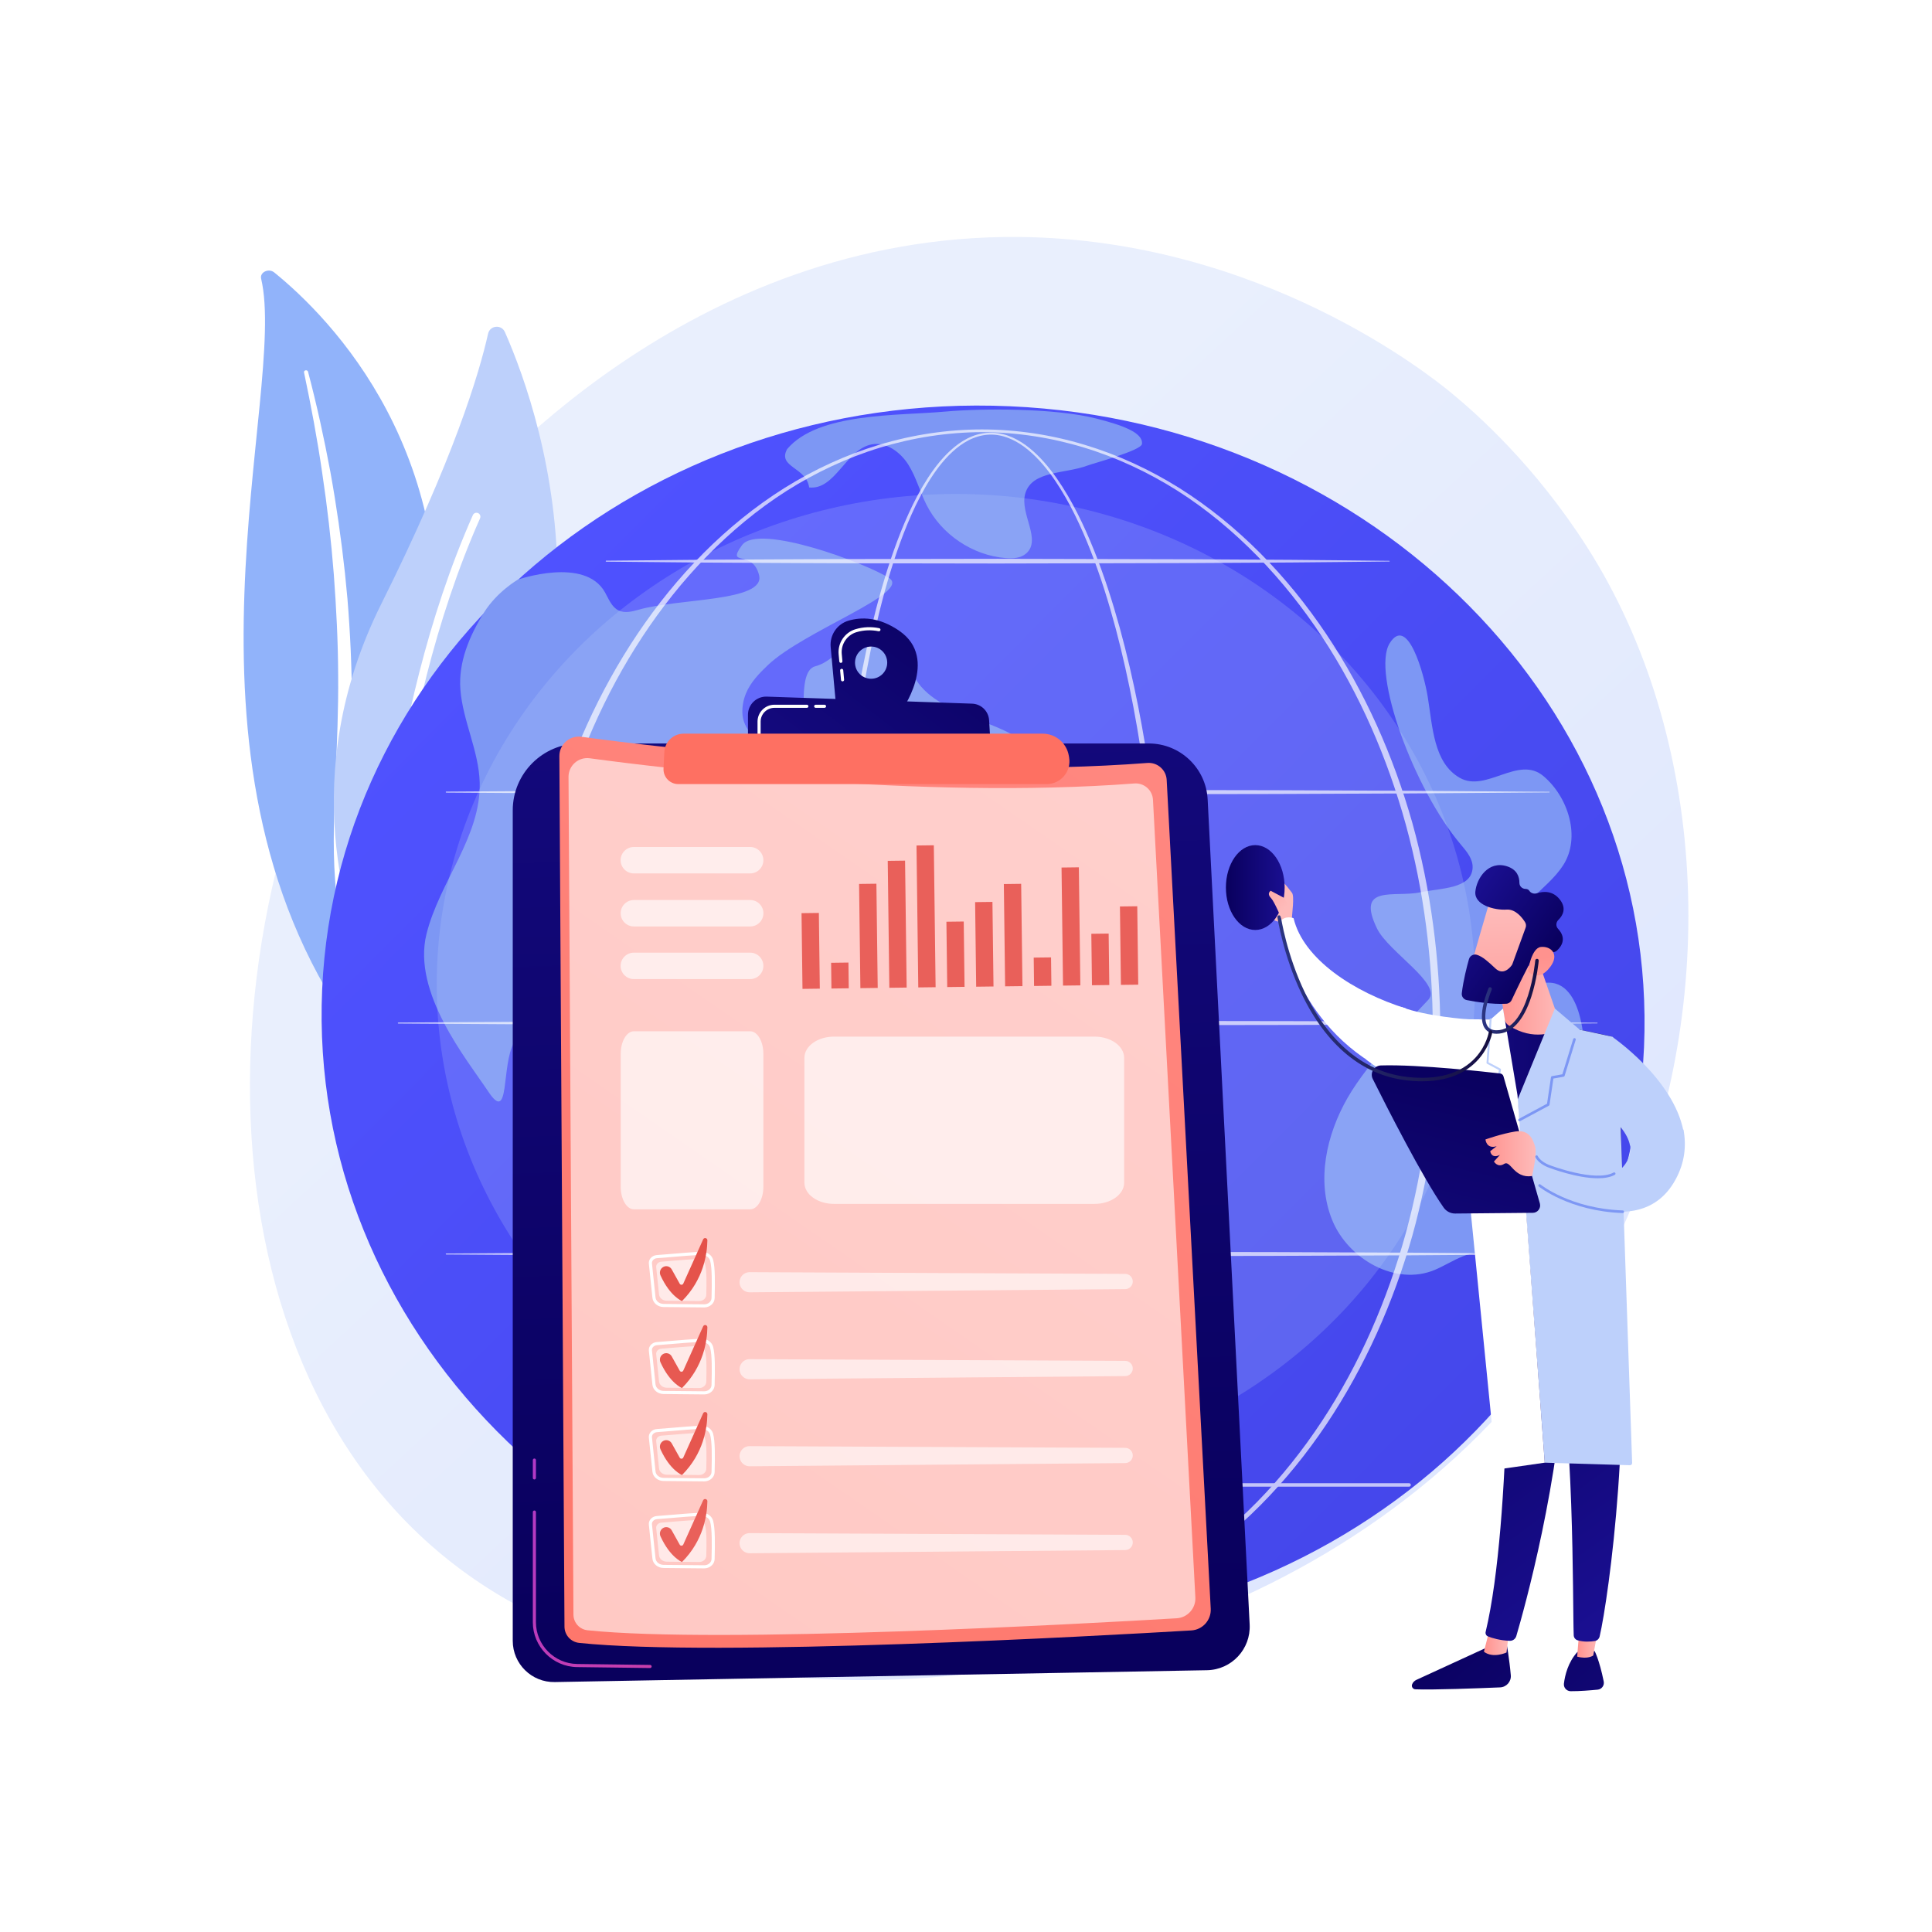 <?xml version="1.0" encoding="utf-8"?>
<!-- Generator: Adobe Illustrator 27.5.0, SVG Export Plug-In . SVG Version: 6.00 Build 0)  -->
<svg version="1.1" xmlns="http://www.w3.org/2000/svg" xmlns:xlink="http://www.w3.org/1999/xlink" x="0px" y="0px"
	 viewBox="0 0 3710 3710" style="enable-background:new 0 0 3710 3710;" xml:space="preserve">
<g id="Background">
	<g>
		<g>
			<rect style="fill:#FFFFFF;" width="3710" height="3710"/>
		</g>
	</g>
</g>
<g id="Illustration">
	<g>
		<linearGradient id="SVGID_1_" gradientUnits="userSpaceOnUse" x1="3410.184" y1="3586.566" x2="1373.712" y2="1388.469">
			<stop  offset="0" style="stop-color:#DAE3FE"/>
			<stop  offset="1" style="stop-color:#E9EFFD"/>
		</linearGradient>
		<path style="fill:url(#SVGID_1_);" d="M3126.388,2333.953c-279.826,654.06-1018.477,934.995-1597.221,887.095
			c-158.021-13.078-475.962-39.393-724.213-274.156c-476.749-450.847-403.325-1393.243,53.06-1948.073
			c58.773-71.451,465.591-550.163,1099.542-543.755c464.144,4.692,789.922,266.88,829.535,299.544
			c50.042,41.263,160.415,139.317,259.888,294.874C3280.706,1414.985,3301.251,1925.23,3126.388,2333.953z"/>
		<g>
			<path style="fill:#91B3FA;" d="M501.451,535.104c-2.906-12.371,14.497-20.595,25.153-11.953
				c108.213,87.749,368.216,350.52,303.418,809.731c-81.298,576.148,57.691,786.38,230.699,914.617
				c0,0-237.597-60.305-387.082-273.63C306.62,1450.106,553.124,755.07,501.451,535.104z"/>
			<path style="fill:#FFFFFF;" d="M583.802,715.058c13.537,64.139,25.603,128.475,34.927,193.101
				c9.715,64.571,17.16,129.368,22.254,194.271c4.806,64.915,8.2,129.897,8.393,194.908c0.531,65.007-2.172,129.96-5.149,195.166
				c-2.555,65.183-5.557,130.836-0.785,196.954c4.692,65.983,18.581,132.543,46.143,194.938
				c6.89,15.551,14.135,31.053,22.365,46.032c7.913,15.118,16.602,29.937,25.596,44.615c18.16,29.287,38.603,57.583,61.383,84.44
				c45.727,53.622,100.875,101.19,161.628,141.448c6.394,4.237,15.555,3.196,20.463-2.326c4.818-5.421,3.742-13.147-2.353-17.437
				l-0.043-0.03c-14.456-10.153-28.759-20.436-42.482-31.234c-6.963-5.306-13.639-10.867-20.433-16.317
				c-6.547-5.665-13.351-11.114-19.688-16.948c-25.797-22.961-49.697-47.458-71.379-73.36
				c-43.613-51.564-78.527-109.022-104.979-168.589c-12.84-29.922-23.105-60.608-30.599-91.87
				c-7.467-31.27-12.164-63.084-14.761-95.154c-5.202-64.175-2.852-129.178-0.841-194.373c1.914-65.212,3.319-130.754,1.598-196.244
				c-0.758-32.743-2.197-65.47-4.315-98.159c-0.95-16.349-2.266-32.679-3.547-49.008c-1.463-16.319-3.031-32.629-4.752-48.924
				c-7.025-65.173-16.349-130.13-28.036-194.741c-12.046-64.562-26.072-128.828-42.942-192.517c-0.483-1.821-2.582-2.959-4.69-2.542
				C584.734,711.56,583.433,713.291,583.802,715.058z"/>
		</g>
		<g>
			<g>
				<path style="fill:#BDD0FB;" d="M756.011,1880.087c-13.268,14.078-36.602,10.029-44.583-7.592
					c-44.042-97.23-143.703-383.395,20.892-713.071c138.993-278.397,187.905-442.564,204.945-518.628
					c3.604-16.084,25.646-18.22,32.299-3.139C1042.97,804.038,1236.793,1369.981,756.011,1880.087z"/>
				<path style="fill:#FFFFFF;" d="M731.911,1869.827c-0.472,0.085-0.957,0.125-1.455,0.117c-4.17-0.064-7.5-3.497-7.436-7.667
					c0.073-4.728,9.274-477.33,185.049-873.152c1.693-3.808,6.154-5.527,9.969-3.838c3.812,1.694,5.53,6.156,3.838,9.97
					c-174.496,392.941-183.681,862.555-183.753,867.252C738.067,1866.182,735.397,1869.202,731.911,1869.827z"/>
			</g>
		</g>
		<g>
			
				<linearGradient id="SVGID_00000132071613948789736960000002125541535701328009_" gradientUnits="userSpaceOnUse" x1="998.507" y1="1073.573" x2="3575.575" y2="3630.613">
				<stop  offset="0" style="stop-color:#4F52FF"/>
				<stop  offset="1" style="stop-color:#4042E2"/>
			</linearGradient>
			<path style="fill:url(#SVGID_00000132071613948789736960000002125541535701328009_);" d="M3156.959,2011.661
				c-28.508,649.381-619.845,1150.864-1320.788,1120.093c-700.943-30.771-1246.06-582.144-1217.552-1231.526
				c28.508-649.381,619.845-1150.864,1320.788-1120.092S3185.467,1362.279,3156.959,2011.661z"/>
			<path style="fill:#7D97F4;" d="M929.431,1176.198c-27.885,44.766-49.386,95.163-45.348,147.749
				c4.675,60.889,35.493,117.91,37.073,178.958c2.679,103.534-77.244,190.197-102.175,290.72
				c-27.867,112.358,77.202,240.379,119.063,303.092c41.861,62.713,23.871-50.884,49.256-95.18
				c25.385-44.296,80.12,186.389,165.619,237.018c45.872,27.164,99.69,45.247,132.682,87.123
				c48.119,61.077,34.786,147.989,27.562,225.407c-7.224,77.419,3.597,171.77,73.321,206.186
				c41.054,20.265,93.238,13.406,130.286,40.306c65.062,47.24,33.982,150.23,59.764,226.388
				c28.037,82.82,83.629,83.91,169.641,101.469c86.012,17.559-10.837-171.404,29.457-237.446
				c21.179-34.712,53.51-62.336,70.214-99.409c23.165-51.415,16.64-120.111,61.579-154.18
				c33.686-25.538,80.558-18.629,122.829-19.002s93.681-18.716,98.476-60.715c4.255-37.265-33.051-66.979-69.55-75.615
				c-36.499-8.635-75.392-4.518-111.238-15.555c-102.531-31.571-150.354-175.048-257.425-181.761
				c-91.523-5.739-168.181,96.993-258.112,79.05c-50.135-10.003-84.452-54.405-121.666-89.457
				c-47.806-45.029-107.138-78.823-145.093-132.418c-37.955-53.595-44.412-139.261,9.583-176.645
				c40.11-27.77,97.1-16.497,136.725,11.96c39.625,28.457,66.614,70.68,95.715,109.835c8.988,12.093,19.159,24.625,33.539,29.126
				c38.694,12.113,66.928-42.325,57.67-81.799c-9.259-39.474-37.144-74.194-38.453-114.718
				c-2.308-71.42,74.602-116.738,142.074-140.272c67.471-23.534,146.996-51.591,166.833-120.241
				c7.007-24.249,5.169-50.932,15.862-73.796c35.439-75.771,222.445-113.598,177.744-157.535
				c-44.7-43.937-186.578-53.487-214.206-141.973c-9.891-31.678-20.074-73.552-53.119-76.616
				c-53.826-4.991-84.538,61.635-129.686,73.071c-21.433,5.429-23.495,41.834-22.659,86.599
				c0.607,32.493-25.238,59.328-57.732,59.943s-59.338-25.224-59.957-57.717c-0.23-12.061,1.882-24.252,6.842-36.41
				c8.693-21.306,25.2-38.344,41.843-54.235c69.44-66.304,276.647-139.154,233.257-167.378
				c-43.39-28.224-251.638-106.112-282.701-63.128c-31.063,42.984,20.313,6.587,32.843,57.566
				c12.53,50.978-154.051,44.143-231.077,66.215c-12.718,3.644-26.823,7.193-38.73,1.428c-13.309-6.444-18.913-21.936-26.136-34.839
				c-38.684-69.111-167.349-24.252-167.349-24.252S954.346,1136.2,929.431,1176.198z"/>
			<path style="fill:#7D97F4;" d="M1511.394,862.572c-18.701,34.864,36.915,34.299,42.448,73.473
				c50.067,5.456,70.629-73.481,120.143-82.694c27.943-5.199,55.037,14.822,70.222,38.848s22.268,52.238,35.138,77.58
				c28.837,56.781,88.381,96.744,151.855,101.916c13.81,1.125,29.028,0.242,39.423-8.918c30.176-26.591-12.995-76.547-1.78-115.172
				c12.816-44.138,76.46-37.442,119.476-53.629c11.865-4.465,103.119-28.814,104.587-41.406
				c2.602-22.323-39.733-36.534-87.092-48.713c-80.239-20.633-221.421-19.775-290.43-13.531
				C1723.572,798.631,1570.608,791.92,1511.394,862.572L1511.394,862.572z"/>
			<g>
				<path style="fill:#7D97F4;" d="M3042.484,2361.965c20.804-130.232,19.073-264.033-5.095-393.682
					c-6.447-34.586-21.539-75.817-56.366-80.795c-40.285-5.758-89.602,40.517-114.82,8.579
					c-11.133-14.098-6.689-34.625-0.385-51.444c16.631-44.36,42.666-85.167,75.885-118.943
					c20.637-20.983,44.249-39.583,60.139-64.354c33.988-52.981,10.13-130.403-37.974-171
					c-48.103-40.597-110.159,32.205-160.725,3.306c-50.566-28.899-52.14-99.009-61.643-156.469
					c-7.04-42.563-38.4-157.877-73.042-101.717c-34.642,56.159,46.209,279.717,137.205,386.879
					c10.976,12.926,23.096,27.403,22.169,44.335c-2.214,40.433-61.134,38.635-100.772,46.913
					c-49.065,10.249-124.268-16.029-82.766,69.468c21.888,45.093,126.441,106.811,98.348,136.987s-114.461,117.586-154.987,188.275
					c-40.525,70.689-60.165,158.715-29.605,234.249s122.451,127.691,197.463,95.871c35.108-14.894,73.375-45.857,106.01-26.125
					c29.554,17.868,25.193,60.758,23.731,95.263c-1.462,34.504,18.428,80.307,51.998,72.202
					c11.046-2.667,19.735-11.042,27.194-19.615C3011.677,2505.863,3031.134,2433.016,3042.484,2361.965z"/>
			</g>
			<g style="opacity:0.21;">
				<ellipse style="fill:#BDD0FB;" cx="1835.525" cy="1890.283" rx="996.864" ry="941.719"/>
			</g>
			<g style="opacity:0.68;">
				<path style="fill:#FFFFFF;" d="M2242.393,1976.145c-0.303,207.514-14.487,415.447-50.901,620.023
					c-9.222,51.101-19.918,101.957-32.667,152.328c-12.789,50.35-27.56,100.261-45.649,149.052
					c-9.072,24.379-18.986,48.473-30.144,72.021c-11.169,23.533-23.566,46.56-37.972,68.396
					c-14.461,21.737-30.862,42.555-51.07,59.657c-10.102,8.495-21.186,16.024-33.365,21.537c-12.153,5.475-25.421,8.94-38.884,9.19
					c-13.451,0.398-26.914-2.251-39.305-7.247c-12.44-4.952-23.791-12.138-34.135-20.353
					c-20.691-16.565-37.453-37.152-52.172-58.716c-14.686-21.662-27.227-44.617-38.581-68.064
					c-11.305-23.481-21.362-47.518-30.526-71.863c-18.318-48.708-33.235-98.579-46.138-148.899
					c-12.877-50.336-23.683-101.17-32.981-152.256c-18.559-102.193-31.194-205.37-39.696-308.831
					c-8.443-103.476-12.639-207.281-13.092-311.098c-0.222-51.903,1.082-103.799,2.898-155.664
					c1.894-51.865,4.701-103.696,8.466-155.458c7.579-103.512,18.943-206.797,35.892-309.235
					c8.502-51.206,18.425-102.196,30.373-152.735c11.974-50.521,25.9-100.64,43.184-149.67c8.688-24.492,18.187-48.72,29.023-72.378
					c10.82-23.652,22.93-46.786,37.163-68.651c14.262-21.771,30.663-42.544,51.067-59.163c10.2-8.237,21.434-15.401,33.737-20.256
					c12.254-4.917,25.542-7.415,38.77-6.92c13.232,0.375,26.278,3.697,38.32,9.01c12.059,5.341,23.142,12.605,33.323,20.841
					c20.361,16.578,37.225,36.857,52.182,58.155c14.911,21.39,27.912,44.02,39.651,67.226
					c11.765,23.205,22.249,47.024,31.924,71.141c19.273,48.283,35.178,97.82,49.026,147.867
					c13.796,50.072,25.473,100.701,35.572,151.628C2225.64,1560.645,2241.848,1768.603,2242.393,1976.145z M2229.76,1976.145
					c0.15-103.468-3.821-206.961-12.459-310.069c-8.544-103.101-21.486-205.899-40.7-307.559
					c-9.604-50.822-20.782-101.354-34.073-151.328c-13.336-49.949-28.727-99.388-47.451-147.551
					c-9.402-24.057-19.602-47.81-31.067-70.933c-11.439-23.127-24.123-45.66-38.663-66.924
					c-14.582-21.173-31.031-41.286-50.78-57.657c-9.874-8.136-20.593-15.288-32.202-20.555c-11.596-5.206-24.091-8.604-36.798-8.94
					c-12.694-0.41-25.385,2.128-37.13,6.95c-11.791,4.773-22.608,11.798-32.466,19.905c-19.722,16.352-35.686,36.908-49.564,58.519
					c-13.851,21.705-25.646,44.718-36.162,68.271c-10.536,23.558-19.755,47.708-28.172,72.127
					c-16.74,48.887-30.154,98.897-41.629,149.313c-11.442,50.435-20.873,101.327-28.889,152.432
					c-15.97,102.237-26.379,205.311-33.003,308.579c-6.673,103.282-9.112,206.801-8.939,310.28
					c-0.205,103.464,3.325,206.955,11.084,310.134c7.821,103.161,19.765,206.062,37.603,307.954
					c8.939,50.935,19.377,101.612,31.872,151.767c12.518,50.139,27.035,99.809,44.902,148.242
					c8.939,24.208,18.751,48.087,29.783,71.371c11.074,23.248,23.312,45.968,37.583,67.306
					c14.295,21.245,30.562,41.407,50.31,57.415c9.871,7.943,20.619,14.823,32.257,19.535c11.602,4.73,24.068,7.345,36.55,6.929
					c12.482-0.311,24.782-3.599,36.185-8.82c11.416-5.257,21.936-12.48,31.589-20.708c19.322-16.557,35.24-36.971,49.284-58.397
					c27.902-43.181,48.602-90.817,66.365-139.2c17.63-48.521,31.99-98.233,44.381-148.402
					c12.355-50.191,22.669-100.89,31.523-151.839c17.701-101.915,29.499-204.827,37.333-307.99
					C2226.129,2183.13,2229.787,2079.631,2229.76,1976.145z"/>
				<path style="fill:#FFFFFF;" d="M2765.855,1976.145c-0.681,133.542-17.806,267.147-53.515,395.934
					c-36.299,128.5-91.007,252.154-165.363,363.185c-37.18,55.456-79.311,107.661-126.394,155.032
					c-47.067,47.352-99.112,89.879-155.645,125.486c-56.586,35.466-117.703,63.86-181.679,83.128
					c-63.94,19.317-130.693,29.401-197.509,29.488c-66.819-0.036-133.585-10.072-197.555-29.344
					c-64.005-19.226-125.165-47.58-181.796-83.019c-56.583-35.576-108.689-78.072-155.821-125.408
					c-47.145-47.355-89.345-99.55-126.593-155.006c-74.479-111.043-129.282-234.742-165.721-363.294
					c-35.976-128.813-53.058-262.557-53.613-396.182c0.329-66.833,4.779-133.637,13.61-199.878
					c8.87-66.229,22.226-131.875,40.218-196.244c36.511-128.509,91.385-252.14,165.904-363.088
					c37.261-55.414,79.464-107.562,126.609-154.864c47.129-47.276,99.206-89.74,155.779-125.224
					c56.622-35.362,117.765-63.545,181.679-82.765c63.875-19.294,130.553-29.366,197.3-29.45
					c66.744,0.13,133.409,10.248,197.258,29.583c63.885,19.262,124.989,47.491,181.558,82.884
					c56.524,35.518,108.539,78.01,155.606,125.303c47.077,47.319,89.211,99.477,126.404,154.89
					c74.398,110.936,129.178,234.522,165.549,362.979C2747.899,1709.018,2765.099,1842.604,2765.855,1976.145z M2751.368,1976.145
					c-0.245-132.293-16.782-264.719-51.738-392.407c-35.191-127.483-88.181-250.515-161.031-361.138
					c-36.407-55.254-77.746-107.329-124.037-154.656c-46.304-47.258-97.455-89.985-153.36-125.518
					c-55.969-35.341-116.412-63.762-179.771-83.002c-63.327-19.26-129.445-29.379-195.68-29.591
					c-66.235,0.258-132.34,10.424-195.641,29.723c-63.334,19.282-123.734,47.75-179.654,83.122
					c-55.855,35.566-106.942,78.322-153.184,125.598c-46.226,47.345-87.496,99.428-123.835,154.683
					c-72.726,110.612-125.621,233.598-160.672,361.029c-17.441,63.792-30.102,128.84-38.663,194.381
					c-8.577,65.55-12.815,131.653-12.981,197.777c0.199,66.124,4.473,132.223,13.082,197.764
					c8.596,65.532,21.3,130.565,38.777,194.335c35.122,127.388,88.09,250.306,160.858,360.824
					c36.348,55.212,77.625,107.248,123.845,154.542c46.242,47.215,97.299,89.939,153.145,125.412
					c55.908,35.297,116.295,63.591,179.537,82.867c63.207,19.322,129.223,29.525,195.387,29.832
					c66.16-0.256,132.193-10.409,195.426-29.688c63.272-19.232,123.698-47.489,179.654-82.756
					c55.895-35.444,107.014-78.137,153.321-125.336c46.284-47.275,87.63-99.304,124.047-154.516
					c72.892-110.529,125.954-233.492,161.216-360.932C2734.439,2240.845,2751.048,2108.438,2751.368,1976.145z"/>
				<path style="fill:#FFFFFF;" d="M856.912,1520.116l264.777-1.753l264.774-1.003l529.555-0.804l529.552,0.886l264.777,1.09
					l264.774,1.898c0.355,0.002,0.639,0.29,0.636,0.644c-0.003,0.35-0.287,0.632-0.636,0.635l-264.774,1.898l-264.777,1.089
					l-529.552,0.886l-529.555-0.804l-264.774-1.003l-264.777-1.752c-0.525-0.004-0.949-0.433-0.945-0.959
					C855.97,1520.541,856.394,1520.12,856.912,1520.116z"/>
				<path style="fill:#FFFFFF;" d="M1164.085,1076.638l187.984-1.759l187.984-0.997c62.659-0.425,125.321-0.379,187.984-0.51
					l187.983-0.294l375.967,0.886l187.983,1.088c62.659,0.646,125.321,1.024,187.98,1.899c0.355,0.006,0.635,0.296,0.632,0.649
					c-0.007,0.346-0.287,0.625-0.632,0.63c-62.659,0.875-125.321,1.253-187.98,1.899l-187.983,1.089l-375.967,0.886l-187.983-0.294
					c-62.662-0.131-125.325-0.086-187.984-0.51l-187.984-0.997l-187.984-1.76c-0.528-0.005-0.949-0.435-0.945-0.961
					C1163.146,1077.062,1163.567,1076.644,1164.085,1076.638z"/>
				<path style="fill:#FFFFFF;" d="M764.901,1963.594l287.78-1.753l287.779-1.003l575.559-0.804l575.559,0.885l287.78,1.09
					l287.78,1.898c0.352,0.003,0.636,0.29,0.632,0.643c0,0.35-0.283,0.633-0.632,0.636l-287.78,1.898l-287.78,1.09l-575.559,0.885
					l-575.559-0.804l-287.779-1.002l-287.78-1.753c-0.528-0.003-0.952-0.432-0.949-0.958
					C763.956,1964.019,764.379,1963.597,764.901,1963.594z"/>
				<path style="fill:#FFFFFF;" d="M856.912,2407.072l264.777-1.753l264.774-1.002l529.555-0.804l529.552,0.885l264.777,1.09
					l264.774,1.898c0.355,0.002,0.639,0.291,0.636,0.644c-0.003,0.35-0.287,0.632-0.636,0.635l-264.774,1.898l-264.777,1.09
					l-529.552,0.885l-529.555-0.804l-264.774-1.002l-264.777-1.753c-0.525-0.003-0.949-0.433-0.945-0.958
					C855.97,2407.496,856.394,2407.075,856.912,2407.072z"/>
				<path style="fill:#FFFFFF;" d="M2705.84,2854.839H1201.972c-1.845,0-3.338-1.495-3.338-3.338s1.493-3.338,3.338-3.338H2705.84
					c1.845,0,3.338,1.495,3.338,3.338S2707.685,2854.839,2705.84,2854.839z"/>
			</g>
		</g>
		<g>
			
				<linearGradient id="SVGID_00000062172762583057399610000013701634384390079656_" gradientUnits="userSpaceOnUse" x1="1691.751" y1="3123.615" x2="1591.24" y2="148.441">
				<stop  offset="0" style="stop-color:#09005D"/>
				<stop  offset="1" style="stop-color:#1A0F91"/>
			</linearGradient>
			<path style="fill:url(#SVGID_00000062172762583057399610000013701634384390079656_);" d="M984.614,1556.186
				c0-70.973,57.535-128.508,128.509-128.508h1092.843c60.291,0,110.006,47.248,113.072,107.462l80.667,1584.418
				c2.399,47.119-34.693,86.864-81.865,87.722l-1252.536,22.765c-44.324,0.805-80.69-34.905-80.69-79.237V1556.186z"/>
			
				<linearGradient id="SVGID_00000142895724489585365330000011205810849644119943_" gradientUnits="userSpaceOnUse" x1="743.982" y1="2852.895" x2="1883.129" y2="3576.59">
				<stop  offset="0" style="stop-color:#A737D5"/>
				<stop  offset="1" style="stop-color:#EF497A"/>
			</linearGradient>
			<path style="fill:url(#SVGID_00000142895724489585365330000011205810849644119943_);" d="M1248.365,3203.107
				c-0.013,0-0.026,0-0.039,0l-140.151-1.812c-46.864-0.608-84.99-39.23-84.99-86.095v-211.603c0-1.654,1.34-2.992,2.992-2.992
				c1.653,0,2.992,1.338,2.992,2.992V3115.2c0,43.607,35.475,79.544,79.083,80.111l140.15,1.812c1.652,0.02,2.974,1.379,2.954,3.03
				C1251.333,3201.793,1249.998,3203.107,1248.365,3203.107z"/>
			
				<linearGradient id="SVGID_00000156553426830409255950000017712784582493571770_" gradientUnits="userSpaceOnUse" x1="839.599" y1="2702.387" x2="1978.746" y2="3426.081">
				<stop  offset="0" style="stop-color:#A737D5"/>
				<stop  offset="1" style="stop-color:#EF497A"/>
			</linearGradient>
			<path style="fill:url(#SVGID_00000156553426830409255950000017712784582493571770_);" d="M1026.176,2841.045
				c-1.652,0-2.992-1.338-2.992-2.992v-34.269c0-1.654,1.34-2.992,2.992-2.992c1.653,0,2.992,1.338,2.992,2.992v34.269
				C1029.168,2839.707,1027.829,2841.045,1026.176,2841.045z"/>
			<g>
				
					<linearGradient id="SVGID_00000183251353361738326400000004783116493901145272_" gradientUnits="userSpaceOnUse" x1="3003.189" y1="385.033" x2="574.801" y2="3899.943">
					<stop  offset="0" style="stop-color:#FF928E"/>
					<stop  offset="1" style="stop-color:#FE7062"/>
				</linearGradient>
				<path style="fill:url(#SVGID_00000183251353361738326400000004783116493901145272_);" d="M1074.145,1452.065
					c-0.134-22.707,19.836-40.282,42.338-37.23c149.238,20.238,662.427,82.83,1086.725,50.26
					c19.35-1.485,36.142,13.175,37.172,32.555l84.584,1591.48c1.16,21.822-15.503,40.482-37.318,41.773
					c-178.452,10.56-913.373,51.385-1175.509,23.929c-15.954-1.671-28.064-15.103-28.159-31.145L1074.145,1452.065z"/>
				<path style="opacity:0.6;fill:#FFFFFF;" d="M1091.724,1491.946c-0.129-21.852,19.089-38.765,40.744-35.828
					c143.618,19.476,637.482,79.712,1045.804,48.367c18.621-1.429,34.781,12.679,35.772,31.329l81.399,1531.552
					c1.116,21-14.92,38.958-35.913,40.201c-171.732,10.163-878.98,49.45-1131.244,23.027c-15.353-1.608-27.008-14.534-27.098-29.972
					L1091.724,1491.946z"/>
				<g>
					<path style="fill:#FFFFFF;" d="M1352.367,2510.641c-0.07,0-0.142,0-0.213,0l-77.932-0.748
						c-11.134-0.108-20.325-7.77-21.38-17.818l-6.85-65.387c-0.402-3.84,0.79-7.632,3.356-10.686
						c2.872-3.416,7.219-5.561,11.925-5.885l0,0c6.565-0.447,15.812-1.236,25.6-2.069c20.612-1.756,46.265-3.939,60.698-4.12
						c10.472-0.052,19.355,6.145,21.823,15.264c4.06,15.01,3.703,43.423,2.931,73.692
						C1372.074,2502.717,1363.141,2510.641,1352.367,2510.641z M1261.681,2416.09c-3.094,0.21-5.92,1.583-7.752,3.764
						c-1.512,1.797-2.216,4.003-1.985,6.209l6.85,65.387c0.736,7.024,7.394,12.38,15.486,12.459l77.931,0.748
						c0.051,0,0.104,0,0.156,0c7.552,0,13.805-5.321,13.974-11.925c0.76-29.81,1.124-57.744-2.726-71.979
						c-1.725-6.379-8.363-10.817-15.97-10.841c-14.218,0.178-39.75,2.352-60.265,4.1
						C1277.566,2414.848,1268.295,2415.637,1261.681,2416.09L1261.681,2416.09z"/>
					<path style="opacity:0.6;fill:#FFFFFF;" d="M1270.064,2422.838c16.372-1.119,51.954-4.732,68.831-4.942
						c7.151-0.089,13.423,4.231,15.099,10.432c3.257,12.043,2.826,36.048,2.26,58.204c-0.169,6.635-6.264,11.932-13.705,11.861
						l-62.278-0.598c-7.659-0.073-14.017-5.295-14.73-12.096l-5.475-52.253C1259.501,2428.039,1263.996,2423.253,1270.064,2422.838z
						"/>
					<g style="opacity:0.6;">
						<path style="fill:#FFFFFF;" d="M1420.817,2467.224c2.256,8.555,10.028,14.49,18.876,14.415l721.061-6.148
							c8.157-0.07,14.682-6.796,14.504-14.952c-0.174-7.929-6.632-14.276-14.562-14.312l-721.079-3.289
							C1426.887,2442.88,1417.57,2454.916,1420.817,2467.224z"/>
					</g>
					
						<linearGradient id="SVGID_00000151511359459050862870000009738638439625790866_" gradientUnits="userSpaceOnUse" x1="1502.211" y1="2109.944" x2="1104.264" y2="2789.146">
						<stop  offset="0" style="stop-color:#E1473D"/>
						<stop  offset="1" style="stop-color:#E9605A"/>
					</linearGradient>
					<path style="fill:url(#SVGID_00000151511359459050862870000009738638439625790866_);" d="M1273.382,2433.092L1273.382,2433.092
						c5.786-3.395,13.231-1.369,16.499,4.489l15.372,27.554c1.539,2.759,5.564,2.584,6.858-0.297l38.125-84.879
						c1.902-4.234,8.207-2.803,8.138,1.838c-0.389,25.963-7.278,75.314-48.762,116.624c0,0-22.861-8.886-41.271-49.313
						C1265.682,2443.269,1267.848,2436.339,1273.382,2433.092z"/>
					<path style="fill:#FFFFFF;" d="M1352.367,2677.669c-0.07,0-0.142,0-0.213,0l-77.932-0.748
						c-11.134-0.108-20.325-7.77-21.38-17.818l-6.85-65.388c-0.402-3.839,0.79-7.632,3.356-10.685
						c2.872-3.416,7.219-5.561,11.925-5.885l0,0c6.565-0.447,15.812-1.236,25.6-2.069c20.612-1.756,46.265-3.939,60.698-4.12
						c0.105,0,0.21-0.003,0.314-0.003c10.249,0,19.066,6.241,21.509,15.267c4.06,15.01,3.703,43.423,2.931,73.692
						C1372.074,2669.745,1363.141,2677.669,1352.367,2677.669z M1261.681,2583.117c-3.094,0.211-5.92,1.584-7.752,3.764
						c-1.512,1.797-2.216,4.003-1.985,6.209l6.85,65.387c0.736,7.024,7.394,12.38,15.486,12.459l77.931,0.748
						c0.051,0,0.104,0,0.156,0c7.552,0,13.805-5.321,13.974-11.924c0.76-29.81,1.124-57.744-2.726-71.979
						c-1.727-6.375-8.458-10.96-15.971-10.84c-14.217,0.178-39.749,2.352-60.264,4.1
						C1277.566,2581.876,1268.295,2582.665,1261.681,2583.117L1261.681,2583.117z"/>
					<path style="opacity:0.6;fill:#FFFFFF;" d="M1270.064,2589.866c16.372-1.119,51.954-4.732,68.831-4.942
						c7.151-0.089,13.423,4.231,15.099,10.432c3.257,12.043,2.826,36.048,2.26,58.204c-0.169,6.635-6.264,11.932-13.705,11.861
						l-62.278-0.598c-7.659-0.073-14.017-5.295-14.73-12.096l-5.475-52.253C1259.501,2595.068,1263.996,2590.281,1270.064,2589.866z
						"/>
					<g style="opacity:0.6;">
						<path style="fill:#FFFFFF;" d="M1420.817,2634.252c2.256,8.555,10.028,14.49,18.876,14.415l721.061-6.148
							c8.157-0.069,14.682-6.796,14.504-14.951c-0.174-7.929-6.632-14.276-14.562-14.312l-721.079-3.289
							C1426.887,2609.908,1417.57,2621.944,1420.817,2634.252z"/>
					</g>
					
						<linearGradient id="SVGID_00000108303769095568169270000003946207590132238270_" gradientUnits="userSpaceOnUse" x1="1575.065" y1="2152.629" x2="1177.117" y2="2831.832">
						<stop  offset="0" style="stop-color:#E1473D"/>
						<stop  offset="1" style="stop-color:#E9605A"/>
					</linearGradient>
					<path style="fill:url(#SVGID_00000108303769095568169270000003946207590132238270_);" d="M1273.382,2600.12L1273.382,2600.12
						c5.786-3.395,13.231-1.369,16.499,4.489l15.372,27.554c1.539,2.759,5.564,2.584,6.858-0.297l38.125-84.879
						c1.902-4.234,8.207-2.803,8.138,1.838c-0.389,25.963-7.278,75.314-48.762,116.624c0,0-22.861-8.886-41.271-49.313
						C1265.682,2610.297,1267.848,2603.367,1273.382,2600.12z"/>
					<path style="fill:#FFFFFF;" d="M1352.367,2844.697c-0.07,0-0.142,0-0.213,0l-77.932-0.748
						c-11.134-0.105-20.325-7.764-21.38-17.815l-6.85-65.388c-0.402-3.839,0.79-7.635,3.357-10.688
						c2.872-3.416,7.217-5.56,11.923-5.885l0,0c6.565-0.447,15.812-1.236,25.6-2.069c20.612-1.756,46.265-3.939,60.698-4.12
						c0.105,0,0.21-0.003,0.314-0.003c10.249,0,19.066,6.241,21.509,15.267c4.06,15.01,3.703,43.423,2.931,73.692
						C1372.074,2836.773,1363.141,2844.697,1352.367,2844.697z M1261.681,2750.146c-3.094,0.21-5.92,1.583-7.752,3.763
						c-1.512,1.797-2.216,4.003-1.985,6.212l6.85,65.387c0.736,7.024,7.394,12.38,15.485,12.456l77.933,0.748
						c0.051,0,0.104,0,0.156,0c7.552,0,13.805-5.321,13.974-11.925c0.76-29.81,1.124-57.744-2.726-71.979
						c-1.727-6.376-8.458-10.984-15.971-10.841c-14.217,0.178-39.749,2.352-60.264,4.1
						C1277.566,2748.904,1268.295,2749.692,1261.681,2750.146L1261.681,2750.146z"/>
					<path style="opacity:0.6;fill:#FFFFFF;" d="M1270.064,2756.894c16.372-1.119,51.954-4.732,68.831-4.942
						c7.151-0.089,13.423,4.231,15.099,10.432c3.257,12.043,2.826,36.048,2.26,58.204c-0.169,6.635-6.264,11.932-13.705,11.86
						l-62.278-0.598c-7.659-0.073-14.017-5.295-14.73-12.097l-5.475-52.253C1259.501,2762.096,1263.996,2757.309,1270.064,2756.894z
						"/>
					<g style="opacity:0.6;">
						<path style="fill:#FFFFFF;" d="M1420.817,2801.28c2.256,8.555,10.028,14.491,18.876,14.415l721.061-6.148
							c8.157-0.07,14.682-6.796,14.504-14.952c-0.174-7.929-6.632-14.276-14.562-14.312l-721.079-3.289
							C1426.887,2776.936,1417.57,2788.972,1420.817,2801.28z"/>
					</g>
					
						<linearGradient id="SVGID_00000054985457824005030330000016843725535710224286_" gradientUnits="userSpaceOnUse" x1="1636.321" y1="2320.061" x2="1112.706" y2="3050.13">
						<stop  offset="0" style="stop-color:#E1473D"/>
						<stop  offset="1" style="stop-color:#E9605A"/>
					</linearGradient>
					<path style="fill:url(#SVGID_00000054985457824005030330000016843725535710224286_);" d="M1273.382,2767.148L1273.382,2767.148
						c5.786-3.395,13.231-1.369,16.499,4.489l15.372,27.555c1.539,2.758,5.564,2.584,6.858-0.297l38.125-84.88
						c1.902-4.234,8.207-2.802,8.138,1.838c-0.389,25.963-7.278,75.314-48.762,116.624c0,0-22.861-8.886-41.271-49.313
						C1265.682,2777.325,1267.848,2770.396,1273.382,2767.148z"/>
					<path style="fill:#FFFFFF;" d="M1352.367,3011.725c-0.07,0-0.142,0-0.213,0l-77.932-0.748
						c-11.134-0.105-20.325-7.764-21.38-17.815l-6.85-65.388c-0.402-3.839,0.79-7.635,3.357-10.688
						c2.872-3.416,7.217-5.561,11.923-5.885l0,0c6.565-0.447,15.812-1.236,25.6-2.069c20.612-1.756,46.265-3.939,60.698-4.12
						c0.105,0,0.21-0.003,0.314-0.003c10.249,0,19.066,6.241,21.509,15.267c4.06,15.01,3.703,43.423,2.931,73.692
						C1372.074,3003.8,1363.141,3011.725,1352.367,3011.725z M1261.681,2917.173c-3.094,0.21-5.92,1.583-7.752,3.764
						c-1.512,1.797-2.216,4.003-1.985,6.212l6.85,65.387c0.736,7.024,7.394,12.38,15.485,12.456l77.933,0.748
						c0.051,0,0.104,0,0.156,0c7.552,0,13.805-5.321,13.974-11.925c0.76-29.81,1.124-57.743-2.726-71.979
						c-1.727-6.376-8.458-11.004-15.971-10.841c-14.217,0.178-39.749,2.352-60.264,4.099
						C1277.566,2915.931,1268.295,2916.72,1261.681,2917.173L1261.681,2917.173z"/>
					<path style="opacity:0.6;fill:#FFFFFF;" d="M1270.064,2923.922c16.372-1.119,51.954-4.732,68.831-4.942
						c7.151-0.089,13.423,4.231,15.099,10.432c3.257,12.043,2.826,36.048,2.26,58.203c-0.169,6.635-6.264,11.932-13.705,11.861
						l-62.278-0.598c-7.659-0.074-14.017-5.296-14.73-12.097l-5.475-52.253C1259.501,2929.124,1263.996,2924.337,1270.064,2923.922z
						"/>
					<g style="opacity:0.6;">
						<path style="fill:#FFFFFF;" d="M1420.817,2968.308L1420.817,2968.308c2.256,8.556,10.028,14.491,18.876,14.415l721.061-6.148
							c8.157-0.07,14.682-6.796,14.504-14.952c-0.174-7.928-6.632-14.276-14.562-14.312l-721.079-3.289
							C1426.887,2943.964,1417.57,2956,1420.817,2968.308z"/>
					</g>
					
						<linearGradient id="SVGID_00000094616152559618131530000014359464012436750751_" gradientUnits="userSpaceOnUse" x1="1720.771" y1="2237.998" x2="1322.823" y2="2917.201">
						<stop  offset="0" style="stop-color:#E1473D"/>
						<stop  offset="1" style="stop-color:#E9605A"/>
					</linearGradient>
					<path style="fill:url(#SVGID_00000094616152559618131530000014359464012436750751_);" d="M1273.382,2934.176L1273.382,2934.176
						c5.786-3.395,13.231-1.369,16.499,4.489l15.372,27.555c1.539,2.758,5.564,2.584,6.858-0.297l38.125-84.879
						c1.902-4.234,8.207-2.803,8.138,1.838c-0.389,25.963-7.278,75.314-48.762,116.624c0,0-22.861-8.886-41.271-49.313
						C1265.682,2944.353,1267.848,2937.423,1273.382,2934.176z"/>
				</g>
				<g>
					
						<linearGradient id="SVGID_00000068643580474473878210000014437968664514674616_" gradientUnits="userSpaceOnUse" x1="-6460.115" y1="-1184.107" x2="-6673.243" y2="973.835" gradientTransform="matrix(-1 0.013 0.013 1 -4613.696 53.633)">
						<stop  offset="0" style="stop-color:#E1473D"/>
						<stop  offset="1" style="stop-color:#E9605A"/>
					</linearGradient>
					<polygon style="fill:url(#SVGID_00000068643580474473878210000014437968664514674616_);" points="2152.484,1891.257 
						2185.753,1890.84 2183.864,1740.263 2150.595,1740.681 					"/>
					
						<linearGradient id="SVGID_00000124864810517233320440000000129382728022272135_" gradientUnits="userSpaceOnUse" x1="-6402.529" y1="-1178.408" x2="-6615.655" y2="979.517" gradientTransform="matrix(-1 0.013 0.013 1 -4613.696 53.633)">
						<stop  offset="0" style="stop-color:#E1473D"/>
						<stop  offset="1" style="stop-color:#E9605A"/>
					</linearGradient>
					<polygon style="fill:url(#SVGID_00000124864810517233320440000000129382728022272135_);" points="2096.896,1891.954 
						2130.165,1891.537 2128.925,1792.711 2095.656,1793.129 					"/>
					
						<linearGradient id="SVGID_00000160192038721813088700000013877806493383371434_" gradientUnits="userSpaceOnUse" x1="-6353.722" y1="-1173.611" x2="-6566.851" y2="984.336" gradientTransform="matrix(-1 0.013 0.013 1 -4613.696 53.633)">
						<stop  offset="0" style="stop-color:#E1473D"/>
						<stop  offset="1" style="stop-color:#E9605A"/>
					</linearGradient>
					<polygon style="fill:url(#SVGID_00000160192038721813088700000013877806493383371434_);" points="2041.307,1892.652 
						2074.576,1892.234 2071.732,1665.51 2038.463,1665.927 					"/>
					
						<linearGradient id="SVGID_00000070077468180154764920000011094380330385426571_" gradientUnits="userSpaceOnUse" x1="-6290.249" y1="-1167.276" x2="-6503.374" y2="990.631" gradientTransform="matrix(-1 0.013 0.013 1 -4613.696 53.633)">
						<stop  offset="0" style="stop-color:#E1473D"/>
						<stop  offset="1" style="stop-color:#E9605A"/>
					</linearGradient>
					<polygon style="fill:url(#SVGID_00000070077468180154764920000011094380330385426571_);" points="1985.719,1893.349 
						2018.987,1892.932 2018.304,1838.464 1985.036,1838.881 					"/>
					
						<linearGradient id="SVGID_00000167388506050233523810000004984295592148980925_" gradientUnits="userSpaceOnUse" x1="-6242.126" y1="-1162.582" x2="-6455.254" y2="995.356" gradientTransform="matrix(-1 0.013 0.013 1 -4613.696 53.633)">
						<stop  offset="0" style="stop-color:#E1473D"/>
						<stop  offset="1" style="stop-color:#E9605A"/>
					</linearGradient>
					<polygon style="fill:url(#SVGID_00000167388506050233523810000004984295592148980925_);" points="1930.13,1894.046 
						1963.399,1893.629 1960.935,1697.216 1927.666,1697.633 					"/>
					
						<linearGradient id="SVGID_00000088851798612154701960000006302135688106208678_" gradientUnits="userSpaceOnUse" x1="-6185.408" y1="-1156.963" x2="-6398.536" y2="1000.972" gradientTransform="matrix(-1 0.013 0.013 1 -4613.696 53.633)">
						<stop  offset="0" style="stop-color:#E1473D"/>
						<stop  offset="1" style="stop-color:#E9605A"/>
					</linearGradient>
					<polygon style="fill:url(#SVGID_00000088851798612154701960000006302135688106208678_);" points="1874.541,1894.744 
						1907.811,1894.326 1905.774,1731.921 1872.504,1732.338 					"/>
					
						<linearGradient id="SVGID_00000103954529489691423050000012957029497862926728_" gradientUnits="userSpaceOnUse" x1="-6128.543" y1="-1151.343" x2="-6341.671" y2="1006.591" gradientTransform="matrix(-1 0.013 0.013 1 -4613.696 53.633)">
						<stop  offset="0" style="stop-color:#E1473D"/>
						<stop  offset="1" style="stop-color:#E9605A"/>
					</linearGradient>
					<polygon style="fill:url(#SVGID_00000103954529489691423050000012957029497862926728_);" points="1818.953,1895.441 
						1852.222,1895.024 1850.648,1769.583 1817.38,1770.001 					"/>
					
						<linearGradient id="SVGID_00000111188759839724934310000012063875496788148105_" gradientUnits="userSpaceOnUse" x1="-6080.676" y1="-1146.643" x2="-6293.805" y2="1011.305" gradientTransform="matrix(-1 0.013 0.013 1 -4613.696 53.633)">
						<stop  offset="0" style="stop-color:#E1473D"/>
						<stop  offset="1" style="stop-color:#E9605A"/>
					</linearGradient>
					<polygon style="fill:url(#SVGID_00000111188759839724934310000012063875496788148105_);" points="1763.365,1896.138 
						1796.633,1895.721 1793.214,1623.16 1759.946,1623.577 					"/>
					
						<linearGradient id="SVGID_00000157991460582792467260000012060339267394787974_" gradientUnits="userSpaceOnUse" x1="-6024.21" y1="-1141.062" x2="-6237.339" y2="1016.885" gradientTransform="matrix(-1 0.013 0.013 1 -4613.696 53.633)">
						<stop  offset="0" style="stop-color:#E1473D"/>
						<stop  offset="1" style="stop-color:#E9605A"/>
					</linearGradient>
					<polygon style="fill:url(#SVGID_00000157991460582792467260000012060339267394787974_);" points="1707.776,1896.836 
						1741.045,1896.418 1737.988,1652.69 1704.719,1653.107 					"/>
					
						<linearGradient id="SVGID_00000125588137804415707120000001709463844063566233_" gradientUnits="userSpaceOnUse" x1="-5967.023" y1="-1135.39" x2="-6180.152" y2="1022.563" gradientTransform="matrix(-1 0.013 0.013 1 -4613.696 53.633)">
						<stop  offset="0" style="stop-color:#E1473D"/>
						<stop  offset="1" style="stop-color:#E9605A"/>
					</linearGradient>
					<polygon style="fill:url(#SVGID_00000125588137804415707120000001709463844063566233_);" points="1652.188,1897.533 
						1685.456,1897.116 1682.946,1697.006 1649.677,1697.424 					"/>
					
						<linearGradient id="SVGID_00000045612123229258374480000017791260534786674592_" gradientUnits="userSpaceOnUse" x1="-5904.604" y1="-1129.169" x2="-6117.727" y2="1028.734" gradientTransform="matrix(-1 0.013 0.013 1 -4613.696 53.633)">
						<stop  offset="0" style="stop-color:#E1473D"/>
						<stop  offset="1" style="stop-color:#E9605A"/>
					</linearGradient>
					<polygon style="fill:url(#SVGID_00000045612123229258374480000017791260534786674592_);" points="1596.599,1898.23 
						1629.868,1897.813 1629.248,1848.4 1595.98,1848.818 					"/>
					
						<linearGradient id="SVGID_00000127724058567554890250000007270520989135081117_" gradientUnits="userSpaceOnUse" x1="-5854.234" y1="-1124.245" x2="-6067.361" y2="1033.689" gradientTransform="matrix(-1 0.013 0.013 1 -4613.696 53.633)">
						<stop  offset="0" style="stop-color:#E1473D"/>
						<stop  offset="1" style="stop-color:#E9605A"/>
					</linearGradient>
					<polygon style="fill:url(#SVGID_00000127724058567554890250000007270520989135081117_);" points="1541.011,1898.928 
						1574.279,1898.51 1572.455,1753.109 1539.187,1753.526 					"/>
				</g>
				<g>
					<g style="opacity:0.64;">
						<path style="fill:#FFFFFF;" d="M1440.521,1677.227h-223.365c-14.02,0-25.385-11.365-25.385-25.385
							c0-14.02,11.365-25.386,25.385-25.386h223.365c14.019,0,25.386,11.366,25.386,25.386
							C1465.907,1665.863,1454.54,1677.227,1440.521,1677.227z"/>
						<path style="fill:#FFFFFF;" d="M1440.613,1779.081h-223.365c-14.02,0-25.385-11.365-25.385-25.385
							c0-14.021,11.365-25.386,25.385-25.386h223.365c14.019,0,25.386,11.366,25.386,25.386
							C1465.999,1767.716,1454.632,1779.081,1440.613,1779.081z"/>
						<path style="fill:#FFFFFF;" d="M1440.521,1880.135h-223.365c-14.02,0-25.385-11.365-25.385-25.385
							c0-14.02,11.365-25.386,25.385-25.386h223.365c14.019,0,25.386,11.366,25.386,25.386
							C1465.907,1868.771,1454.54,1880.135,1440.521,1880.135z"/>
						<path style="fill:#FFFFFF;" d="M1601.564,1990.593h500.259c31.401,0,56.854,18.232,56.854,40.721v239.8
							c0,22.49-25.453,40.722-56.854,40.722h-500.259c-31.402,0-56.855-18.232-56.855-40.722v-239.8
							C1544.708,2008.825,1570.161,1990.593,1601.564,1990.593z"/>
						<path style="fill:#FFFFFF;" d="M1217.323,1980.318h223.216c14.01,0,25.37,19.406,25.37,43.343v255.237
							c0,23.938-11.36,43.344-25.37,43.344h-223.216c-14.01,0-25.368-19.406-25.368-43.344v-255.237
							C1191.954,1999.724,1203.312,1980.318,1217.323,1980.318z"/>
					</g>
				</g>
			</g>
			
				<linearGradient id="SVGID_00000083068248069383802510000005793167187560354455_" gradientUnits="userSpaceOnUse" x1="1849.25" y1="1048.524" x2="1346.581" y2="1709.774">
				<stop  offset="0" style="stop-color:#09005D"/>
				<stop  offset="1" style="stop-color:#1A0F91"/>
			</linearGradient>
			<path style="fill:url(#SVGID_00000083068248069383802510000005793167187560354455_);" d="M1727.323,1211.65
				c-39.475-27.462-73.799-26.918-97.962-19.788c-22.042,6.504-36.327,27.784-34.231,50.67l10.42,113.736l123.996,11.004
				C1729.547,1367.272,1804.739,1265.507,1727.323,1211.65z M1672.794,1303.407c-17.076,0-30.918-13.842-30.918-30.918
				c0-17.076,13.842-30.919,30.918-30.919c17.076,0,30.918,13.843,30.918,30.919
				C1703.712,1289.565,1689.87,1303.407,1672.794,1303.407z"/>
			<path style="fill:#FFFFFF;" d="M1617.937,1308.423c-1.53,0-2.834-1.166-2.976-2.72l-1.66-18.113
				c-0.152-1.645,1.061-3.1,2.706-3.252c1.678-0.157,3.103,1.061,3.252,2.709l1.659,18.113c0.152,1.645-1.061,3.1-2.706,3.252
				C1618.119,1308.421,1618.027,1308.423,1617.937,1308.423z M1614.684,1272.927c-1.53,0-2.834-1.166-2.976-2.72l-1.261-13.75
				c-1.999-21.801,11.72-42.1,32.617-48.268c14.799-4.368,30.048-4.994,45.318-1.861c1.619,0.33,2.662,1.914,2.33,3.532
				c-0.332,1.616-1.901,2.65-3.531,2.329c-14.304-2.928-28.575-2.347-42.424,1.739c-18.164,5.362-30.089,23.019-28.352,41.985
				l1.261,13.751c0.152,1.645-1.061,3.1-2.706,3.252C1614.867,1272.925,1614.775,1272.927,1614.684,1272.927z"/>
			
				<linearGradient id="SVGID_00000124141063055632583110000016543559468187965601_" gradientUnits="userSpaceOnUse" x1="1904.389" y1="1090.438" x2="1401.719" y2="1751.688">
				<stop  offset="0" style="stop-color:#09005D"/>
				<stop  offset="1" style="stop-color:#1A0F91"/>
			</linearGradient>
			<path style="fill:url(#SVGID_00000124141063055632583110000016543559468187965601_);" d="M1436.318,1429.77v-57.183
				c0-19.74,16.36-35.549,36.089-34.874l394.253,13.508c17.497,0.599,31.666,14.41,32.714,31.886l3.295,54.945L1436.318,1429.77z"/>
			<path style="fill:#FFFFFF;" d="M1583.325,1359.259h-16.955c-1.652,0-2.992-1.338-2.992-2.992c0-1.654,1.34-2.992,2.992-2.992
				h16.955c1.652,0,2.992,1.338,2.992,2.992C1586.317,1357.921,1584.977,1359.259,1583.325,1359.259z"/>
			<path style="fill:#FFFFFF;" d="M1457.657,1411.814c-1.652,0-2.992-1.338-2.992-2.992v-23.133
				c0-17.874,14.541-32.413,32.415-32.413h62.334c1.652,0,2.992,1.338,2.992,2.992c0,1.654-1.34,2.992-2.992,2.992h-62.334
				c-14.573,0-26.431,11.857-26.431,26.429v23.133C1460.649,1410.476,1459.309,1411.814,1457.657,1411.814z"/>
			
				<linearGradient id="SVGID_00000074406747285135259460000010638844200280623491_" gradientUnits="userSpaceOnUse" x1="1663.889" y1="858.006" x2="1663.889" y2="1293.614">
				<stop  offset="0" style="stop-color:#FF928E"/>
				<stop  offset="1" style="stop-color:#FE7062"/>
			</linearGradient>
			<path style="fill:url(#SVGID_00000074406747285135259460000010638844200280623491_);" d="M1275.676,1444.209
				c0.951-19.802,17.283-35.367,37.108-35.368l689.425-0.019c24.79-0.001,45.983,17.839,50.212,42.265l0.583,3.371
				c4.632,26.755-15.967,51.226-43.12,51.226h-707.31c-16.25,0-29.2-13.587-28.42-29.818L1275.676,1444.209z"/>
		</g>
		<g>
			<g>
				
					<linearGradient id="SVGID_00000150809090794515187190000002238898333620114613_" gradientUnits="userSpaceOnUse" x1="10210.631" y1="1857.348" x2="10370.846" y2="2221.872" gradientTransform="matrix(1 0 0 1 -7701.911 0)">
					<stop  offset="0" style="stop-color:#FEBBBA"/>
					<stop  offset="1" style="stop-color:#FF928E"/>
				</linearGradient>
				<path style="fill:url(#SVGID_00000150809090794515187190000002238898333620114613_);" d="M2481.108,1714.618
					c-10.387-14.162-24.709-29.742-38.091-43.309c-5.867,0.015-14.604,6.102-14.604,6.102c-5.042,9.111-11.192,16.803-14.075,27.824
					c-2.183,8.347-0.848,17.265,3.368,24.861c4.232,7.624,10.005,17.533,15.463,25.288c10.33,14.678,25.061,14.789,25.061,14.789
					c-1.292,4.108,13.674,10.365,22.486-6.439C2481.023,1755.68,2485.921,1721.179,2481.108,1714.618z"/>
			</g>
			
				<linearGradient id="SVGID_00000150068879188276073270000009515897897814536338_" gradientUnits="userSpaceOnUse" x1="-2303.841" y1="3110.396" x2="-2842.709" y2="3696.534" gradientTransform="matrix(-1 0 0 1 418.678 0)">
				<stop  offset="0" style="stop-color:#09005D"/>
				<stop  offset="1" style="stop-color:#1A0F91"/>
			</linearGradient>
			<path style="fill:url(#SVGID_00000150068879188276073270000009515897897814536338_);" d="M2892.856,3154.06
				c0,0,5.581,31.593,8.317,62.867c1.069,12.222-8.354,22.834-20.613,23.346c-41.647,1.734-130.733,5.107-162.699,3.68
				c-4.806-0.215-7.948-5.134-6.169-9.604c1.49-3.745,4.365-6.773,8.027-8.456l147.153-67.631L2892.856,3154.06z"/>
			
				<linearGradient id="SVGID_00000062897902189782361820000017411444289634053254_" gradientUnits="userSpaceOnUse" x1="-2478.749" y1="3153.929" x2="-2430.885" y2="3153.929" gradientTransform="matrix(-1 0 0 1 418.678 0)">
				<stop  offset="0" style="stop-color:#FEBBBA"/>
				<stop  offset="1" style="stop-color:#FF928E"/>
			</linearGradient>
			<path style="fill:url(#SVGID_00000062897902189782361820000017411444289634053254_);" d="M2897.428,3135.497l-4.484,37.789
				c0,0-25.777,12-43.381-1.512l10.675-42.113L2897.428,3135.497z"/>
			
				<linearGradient id="SVGID_00000072983991833597319310000005307909932843199137_" gradientUnits="userSpaceOnUse" x1="-2261.411" y1="2447.536" x2="-2719.936" y2="3069.008" gradientTransform="matrix(-1 0 0 1 418.678 0)">
				<stop  offset="0" style="stop-color:#09005D"/>
				<stop  offset="1" style="stop-color:#1A0F91"/>
			</linearGradient>
			<path style="fill:url(#SVGID_00000072983991833597319310000005307909932843199137_);" d="M2894.058,2425.043
				c1.937,9.868,10.395,492.461-41.19,708.728c-0.842,3.529,0.947,7.166,4.306,8.539c7.912,3.232,23.423,7.913,42.012,8.538
				c5.757,0.193,10.918-3.548,12.542-9.074c14.746-50.177,85.404-301.579,94.621-541.735c10.3-268.352,0-9.138,0-9.138
				l-6.041-165.878L2894.058,2425.043z"/>
			
				<linearGradient id="SVGID_00000129176787512820490510000001967816642588490941_" gradientUnits="userSpaceOnUse" x1="-2424.728" y1="2999.259" x2="-2963.595" y2="3585.397" gradientTransform="matrix(-1 0 0 1 418.678 0)">
				<stop  offset="0" style="stop-color:#09005D"/>
				<stop  offset="1" style="stop-color:#1A0F91"/>
			</linearGradient>
			<path style="fill:url(#SVGID_00000129176787512820490510000001967816642588490941_);" d="M3062.13,3170.542
				c0,0,8.883,15.949,17.484,58.33c1.553,7.655-3.795,14.98-11.567,15.744c-13.752,1.352-34.923,3.091-51.881,2.974
				c-7.817-0.054-13.918-6.861-12.977-14.621c1.879-15.47,7.731-40.85,25.809-60.632L3062.13,3170.542z"/>
			
				<linearGradient id="SVGID_00000182521281017212752670000007986724921115605160_" gradientUnits="userSpaceOnUse" x1="-2651.254" y1="3151.475" x2="-2609.927" y2="3151.475" gradientTransform="matrix(-1 0 0 1 418.678 0)">
				<stop  offset="0" style="stop-color:#FEBBBA"/>
				<stop  offset="1" style="stop-color:#FF928E"/>
			</linearGradient>
			<path style="fill:url(#SVGID_00000182521281017212752670000007986724921115605160_);" d="M3069.933,3121.936l-10.476,57.147
				c0,0-10.359,7.705-30.851,2.119l5-61.487L3069.933,3121.936z"/>
			
				<linearGradient id="SVGID_00000054975878834046538780000003784592219459679146_" gradientUnits="userSpaceOnUse" x1="-2343.131" y1="2387.242" x2="-2801.656" y2="3008.714" gradientTransform="matrix(-1 0 0 1 418.678 0)">
				<stop  offset="0" style="stop-color:#09005D"/>
				<stop  offset="1" style="stop-color:#1A0F91"/>
			</linearGradient>
			<path style="fill:url(#SVGID_00000054975878834046538780000003784592219459679146_);" d="M3098.235,2439.852
				c42.19,254.62-9.152,629.314-26.467,702.651c-1.061,4.49-4.684,7.93-9.235,8.685c-7.729,1.281-20.454,2.327-32.999-1.317
				c-4.322-1.256-7.36-5.154-7.536-9.652c-2.323-59.291,1.858-423.277-37.453-567.126c-1.992-7.29-6.444-13.648-12.603-18.027
				l-76.301-54.244l-5.85-87.68L3098.235,2439.852z"/>
			
				<linearGradient id="SVGID_00000071523929338397572500000005493013961420816520_" gradientUnits="userSpaceOnUse" x1="-2695.311" y1="2214.927" x2="-2281.178" y2="2214.927" gradientTransform="matrix(-1 0 0 1 418.678 0)">
				<stop  offset="0" style="stop-color:#09005D"/>
				<stop  offset="1" style="stop-color:#1A0F91"/>
			</linearGradient>
			<path style="fill:url(#SVGID_00000071523929338397572500000005493013961420816520_);" d="M2829.398,1957.396
				c126.437-2.089,265.943,33.198,265.943,33.198c37.688,219.908,6.59,473.555,6.59,473.555
				c-97.884,25.669-208.302-15.694-208.302-15.694c-16.269-91.916-92.175-350.598-92.175-350.598
				c-61.776-7.667-48.36-58.361-90.267-81.924c31.966-37.054-17.27-19.087-10.725-46.958
				C2745.166,1982.867,2790.402,1958.041,2829.398,1957.396z"/>
			<path style="fill:#FFFFFF;" d="M2455.93,1771.163c12.42-15.002,28.14-7.905,28.14-7.905
				c18.606,78.595,116.165,142.321,216.393,173.469c-6.545,27.872-21.615,75.021-53.582,112.076
				C2480.543,1955.278,2455.93,1771.163,2455.93,1771.163z"/>
			<path style="fill:#BDD0FB;" d="M3046.846,2113.021l48.495-122.427c0,0,118.098,80.242,137.52,181.981
				c-22.314,1.644-62.92,7.448-102.665,27.516C3121.463,2152.052,3046.846,2113.021,3046.846,2113.021z"/>
			
				<linearGradient id="SVGID_00000140716617879983949990000015279381544527190711_" gradientUnits="userSpaceOnUse" x1="-2579.254" y1="1920.736" x2="-2456.904" y2="1920.736" gradientTransform="matrix(-1 0 0 1 418.678 0)">
				<stop  offset="0" style="stop-color:#FEBBBA"/>
				<stop  offset="1" style="stop-color:#FF928E"/>
			</linearGradient>
			<path style="fill:url(#SVGID_00000140716617879983949990000015279381544527190711_);" d="M2957.468,1854.75l40.23,116.342
				c0.666,1.927-0.125,4.062-1.91,5.048c-10.967,6.063-50.476,23.589-98.088-6.599c-4.96-3.144-8.336-8.273-9.09-14.098
				l-13.027-100.694H2957.468z"/>
			<path style="fill:#BDD0FB;" d="M3033.82,1977.497l-48.006-40.77l-71.813,175.327l52.369,696.704l163.509,4.89
				c1.156,0.034,2.275-0.411,3.092-1.231c0.816-0.82,1.257-1.94,1.218-3.096l-22.828-670.267c0,0-0.626-144.836-16.018-148.46
				C3079.949,1986.97,3033.82,1977.497,3033.82,1977.497z"/>
			<path style="fill:#FFFFFF;" d="M2914.001,2103.054l-27.813-166.327l-23.805,20.925l-50.184-0.487l-10.744,140.692l71.607,719.943
				c0.113,1.137,0.686,2.178,1.585,2.882s2.048,1.01,3.178,0.847l88.545-12.772L2914.001,2103.054z"/>
			<path style="fill:#FFFFFF;" d="M2818.79,1957.354c0,0-80.655-5.558-127.217-23.481c-54.678,97.181-68.895,100.033-68.895,100.033
				s66.231,58.754,178.776,63.951C2914.001,2103.054,2818.79,1957.354,2818.79,1957.354z"/>
			
				<linearGradient id="SVGID_00000019653736118754249800000015632391070044306838_" gradientUnits="userSpaceOnUse" x1="-2474.624" y1="2146.955" x2="-2246.251" y2="1982.602" gradientTransform="matrix(-1 0 0 1 418.678 0)">
				<stop  offset="0" style="stop-color:#9CFFFB"/>
				<stop  offset="1" style="stop-color:#9BFFFA"/>
			</linearGradient>
			<polygon style="fill:url(#SVGID_00000019653736118754249800000015632391070044306838_);" points="2884.571,2110.633 
				2884.571,2127.686 2819.523,2123.896 2819.523,2104.948 			"/>
			<path style="fill:#7D97F4;" d="M2917.875,2153.199c0.4,0,0.808-0.096,1.192-0.3l55.175-29.632
				c0.696-0.376,1.176-1.06,1.296-1.844l7.465-50.318l19.57-3.472c0.928-0.164,1.68-0.832,1.96-1.732l21.291-69.161
				c0.408-1.328-0.336-2.732-1.664-3.14c-1.32-0.416-2.728,0.336-3.136,1.66l-20.843,67.696l-19.834,3.52
				c-1.064,0.188-1.888,1.036-2.048,2.104l-7.545,50.858l-54.071,29.036c-1.216,0.656-1.68,2.18-1.024,3.4
				C2916.115,2152.719,2916.979,2153.199,2917.875,2153.199z"/>
			<path style="fill:#BDD0FB;" d="M2904.761,2135.965c0.32,0,0.64-0.08,0.936-0.248c0.904-0.516,1.216-1.664,0.704-2.568
				l-28.852-50.578l4.745-28.471c0.136-0.796-0.256-1.592-0.968-1.972l-22.955-12.214l5.889-82.126
				c0.072-1.04-0.704-1.94-1.744-2.016c-1.208-0.132-1.944,0.712-2.016,1.744l-5.977,83.35c-0.056,0.744,0.336,1.448,0.992,1.8
				l22.843,12.154l-4.633,27.795c-0.072,0.424,0.008,0.864,0.216,1.24l29.18,51.158
				C2903.473,2135.625,2904.105,2135.965,2904.761,2135.965z"/>
			<g>
				<path style="fill:#BDD0FB;" d="M2943.495,2224.635c0,0,132.594,74.937,177.333,10.949c9.289-13.286,11.51-26.49,9.221-39.079
					c39.745-20.068,80.351-25.873,102.665-27.516c5.855,30.671,2.76,63.291-15.263,96.26
					c-78.368,143.357-291.504-7.923-291.504-7.923L2943.495,2224.635z"/>
				<g>
					
						<linearGradient id="SVGID_00000119820110124797721400000017001987473004762779_" gradientUnits="userSpaceOnUse" x1="-2415.715" y1="2028.603" x2="-2246.654" y2="2733.028" gradientTransform="matrix(-1 0 0 1 418.678 0)">
						<stop  offset="0" style="stop-color:#09005D"/>
						<stop  offset="1" style="stop-color:#1A0F91"/>
					</linearGradient>
					<path style="fill:url(#SVGID_00000119820110124797721400000017001987473004762779_);" d="M2956.977,2310.882l-69.915-244.16
						c-0.821-2.868-3.268-4.961-6.233-5.306c-13.111-1.529-51.102-5.824-94.968-9.534c-45.473-3.847-97.259-7.065-134.183-5.923
						c-13.119,0.406-21.431,14.207-15.574,25.953c27.363,54.87,95.885,189.769,136.193,247.073
						c5.072,7.21,13.361,11.434,22.176,11.352l149.015-1.387C2952.849,2328.862,2959.554,2319.882,2956.977,2310.882z"/>
					
						<linearGradient id="SVGID_00000047021932338990868830000018066783202284106915_" gradientUnits="userSpaceOnUse" x1="-2530.246" y1="2215.535" x2="-2433.836" y2="2215.535" gradientTransform="matrix(-1 0 0 1 418.678 0)">
						<stop  offset="0" style="stop-color:#FEBBBA"/>
						<stop  offset="1" style="stop-color:#FF928E"/>
					</linearGradient>
					<path style="fill:url(#SVGID_00000047021932338990868830000018066783202284106915_);" d="M2941.943,2258.381
						c0,0,10.081-41.451,6.015-56.157c-4.066-14.706-11.945-33.614-38.205-29.412c-26.26,4.202-57.238,15.264-57.238,15.264
						s1.565,19.155,21.523,12.975l-12.376,9.577c0,0,1.769,15.337,18.627,7.144l-11.511,12.7c0,0,7.24,12.597,19.643,4.517
						S2906.769,2263.373,2941.943,2258.381z"/>
				</g>
			</g>
			<path style="fill:#7D97F4;" d="M3068.333,2262.621c12.449,0,23.883-1.84,32.596-6.625c1.216-0.664,1.664-2.192,0.992-3.408
				c-0.664-1.216-2.184-1.664-3.408-0.992c-34.988,19.21-121.879-13.866-122.743-14.202c-0.264-0.092-16.914-5.881-22.827-17.406
				c-0.632-1.232-2.136-1.728-3.376-1.092c-1.232,0.632-1.72,2.148-1.088,3.38c6.841,13.354,24.819,19.583,25.579,19.843
				C2976.778,2243.166,3027.88,2262.621,3068.333,2262.621z"/>
			<path style="fill:#7D97F4;" d="M3116.139,2329.409c1.352,0,2.464-1.068,2.512-2.424c0.048-1.388-1.04-2.552-2.424-2.6
				c-100.316-3.453-157.54-49.386-158.107-49.85c-1.072-0.876-2.656-0.716-3.537,0.352c-0.88,1.072-0.72,2.656,0.352,3.532
				c0.576,0.476,59.007,47.47,161.116,50.99C3116.083,2329.409,3116.115,2329.409,3116.139,2329.409z"/>
			<g>
				
					<linearGradient id="SVGID_00000054987257444548679280000017509011314888383380_" gradientUnits="userSpaceOnUse" x1="-2619.711" y1="-2292.53" x2="-2789.457" y2="-2067.97" gradientTransform="matrix(-0.812 -0.584 -0.584 0.812 -576.573 2074.841)">
					<stop  offset="0" style="stop-color:#FEBBBA"/>
					<stop  offset="1" style="stop-color:#FF928E"/>
				</linearGradient>
				<path style="fill:url(#SVGID_00000054987257444548679280000017509011314888383380_);" d="M2862.65,1724.66
					c-1.308,1.816-42.115,144.05-42.115,144.05l81.708,21.573l58.705-129.061C2960.948,1761.222,2884.541,1694.253,2862.65,1724.66z
					"/>
				
					<linearGradient id="SVGID_00000088123904636237024690000004891084921996453790_" gradientUnits="userSpaceOnUse" x1="-2749.35" y1="-2238.602" x2="-2546.585" y2="-2238.602" gradientTransform="matrix(-0.812 -0.584 -0.584 0.812 -576.573 2074.841)">
					<stop  offset="0" style="stop-color:#09005D"/>
					<stop  offset="1" style="stop-color:#1A0F91"/>
				</linearGradient>
				<path style="fill:url(#SVGID_00000088123904636237024690000004891084921996453790_);" d="M2928.5,1770.774
					c2.002,3.189,2.421,7.101,1.135,10.641l-25.214,69.343c-0.383,1.052-0.89,2.035-1.55,2.94
					c-3.634,4.99-16.482,19.942-31.386,5.868c-12.704-11.995-24.544-22.844-35.611-26.119c-6.462-1.912-13.215,1.926-15.05,8.412
					c-3.779,13.359-10.859,40.469-13.767,65.439c-0.729,6.259,3.542,11.998,9.725,13.208c16.317,3.195,48.366,8.479,75.609,6.994
					c4.475-0.244,8.434-2.92,10.338-6.976c8.382-17.852,32.077-67.795,40.936-80.864c8.231-12.142,27.802-11.962,36.758-11.17
					c3.4,0.3,6.743-0.811,9.278-3.096c7.602-6.854,20.119-22.68,2.137-41.873c-4.471-4.772-4.133-12.349,0.545-16.918
					c8.384-8.186,16.51-22.075,2.848-39.364c-13.832-17.502-32.132-15.765-44.074-11.896c-5.284,1.712-11.33-0.061-14.385-4.7
					c-1.358-2.064-3.555-3.62-7.088-3.651c-6.664-0.057-12.01-5.104-11.997-11.768c0.022-11.426-4.376-25.412-23.827-31.666
					c-35.674-11.47-58.309,22.886-60.76,48.657c-2.451,25.772,36.934,36.009,60.163,34.486
					C2910.327,1745.582,2922.983,1761.986,2928.5,1770.774z"/>
				
					<linearGradient id="SVGID_00000083090293866476579120000012092083578503240636_" gradientUnits="userSpaceOnUse" x1="-2868.323" y1="-2114.694" x2="-2732.172" y2="-2254.381" gradientTransform="matrix(-0.812 -0.584 -0.584 0.812 -576.573 2074.841)">
					<stop  offset="0" style="stop-color:#FEBBBA"/>
					<stop  offset="1" style="stop-color:#FF928E"/>
				</linearGradient>
				<path style="fill:url(#SVGID_00000083090293866476579120000012092083578503240636_);" d="M2934.096,1865.185
					c0,0,6.198-44.722,24.845-46.742c18.648-2.02,36.635,13.458,17.881,38.418
					C2953.494,1887.907,2934.096,1865.185,2934.096,1865.185z"/>
			</g>
			
				<linearGradient id="SVGID_00000080897834119173891090000009128365788656981395_" gradientUnits="userSpaceOnUse" x1="2845.612" y1="1913.157" x2="2954.819" y2="1913.157">
				<stop  offset="0" style="stop-color:#2B3582"/>
				<stop  offset="1" style="stop-color:#150E42"/>
			</linearGradient>
			<path style="fill:url(#SVGID_00000080897834119173891090000009128365788656981395_);" d="M2873.934,1985.093
				c-10.461,0-18.187-3.664-22.963-10.89c-15.126-22.89,6.471-74.224,7.397-76.398c0.724-1.695,2.686-2.484,4.378-1.762
				c1.698,0.722,2.487,2.683,1.764,4.38c-0.212,0.499-21.124,50.198-7.967,70.103c3.511,5.309,9.199,7.891,17.392,7.891
				c61.808,0,74.105-132.809,74.222-134.151c0.156-1.835,1.835-3.177,3.615-3.035c1.835,0.16,3.195,1.778,3.035,3.614
				c-0.03,0.347-3.146,35.078-14.318,69.345C2925.363,1960.575,2902.348,1985.093,2873.934,1985.093z"/>
			
				<linearGradient id="SVGID_00000170242382221681927440000016199697443853865902_" gradientUnits="userSpaceOnUse" x1="2453.033" y1="1917.056" x2="2865.732" y2="1917.056">
				<stop  offset="0" style="stop-color:#2B3582"/>
				<stop  offset="1" style="stop-color:#150E42"/>
			</linearGradient>
			<path style="fill:url(#SVGID_00000170242382221681927440000016199697443853865902_);" d="M2730.948,2076.408
				c-9.467,0-19.576-0.588-30.396-1.861c-84.119-9.897-153.611-67.269-200.961-165.912
				c-35.598-74.167-46.418-146.388-46.522-147.109c-0.267-1.826,0.998-3.519,2.82-3.785c1.822-0.272,3.517,0.996,3.785,2.82
				c0.104,0.712,10.81,72.069,46.007,145.331c32.29,67.213,92.448,149.883,195.654,162.025
				c58.265,6.864,104.024-6.026,132.324-37.258c21.287-23.488,25.398-49.15,25.437-49.406c0.277-1.821,1.972-3.079,3.801-2.799
				c1.822,0.277,3.074,1.98,2.797,3.803C2865.54,1983.274,2849.873,2076.408,2730.948,2076.408z"/>
			
				<linearGradient id="SVGID_00000063606140282746314270000006706919073197052092_" gradientUnits="userSpaceOnUse" x1="2354.086" y1="1704.351" x2="2466.908" y2="1704.351">
				<stop  offset="0" style="stop-color:#09005D"/>
				<stop  offset="1" style="stop-color:#1A0F91"/>
			</linearGradient>
			<path style="fill:url(#SVGID_00000063606140282746314270000006706919073197052092_);" d="M2466.908,1704.35
				c0,45.002-25.256,81.483-56.41,81.483c-31.156,0-56.411-36.48-56.411-81.483c0-45.001,25.256-81.481,56.411-81.481
				C2441.652,1622.869,2466.908,1659.349,2466.908,1704.35z"/>
			
				<linearGradient id="SVGID_00000060748209527858911080000004680209158630128308_" gradientUnits="userSpaceOnUse" x1="861.335" y1="1964.207" x2="929.426" y2="1859.517" gradientTransform="matrix(-0.977 0.213 0.213 0.977 2888.039 -355.333)">
				<stop  offset="0" style="stop-color:#FEBBBA"/>
				<stop  offset="1" style="stop-color:#FF928E"/>
			</linearGradient>
			<path style="fill:url(#SVGID_00000060748209527858911080000004680209158630128308_);" d="M2440.048,1710.526l25.437,13.503
				l10.696,16.641l-14.494,25.408c0,0-14.289-34.533-20.771-41.267C2434.434,1718.077,2436.092,1713.774,2440.048,1710.526z"/>
		</g>
	</g>
</g>
</svg>
